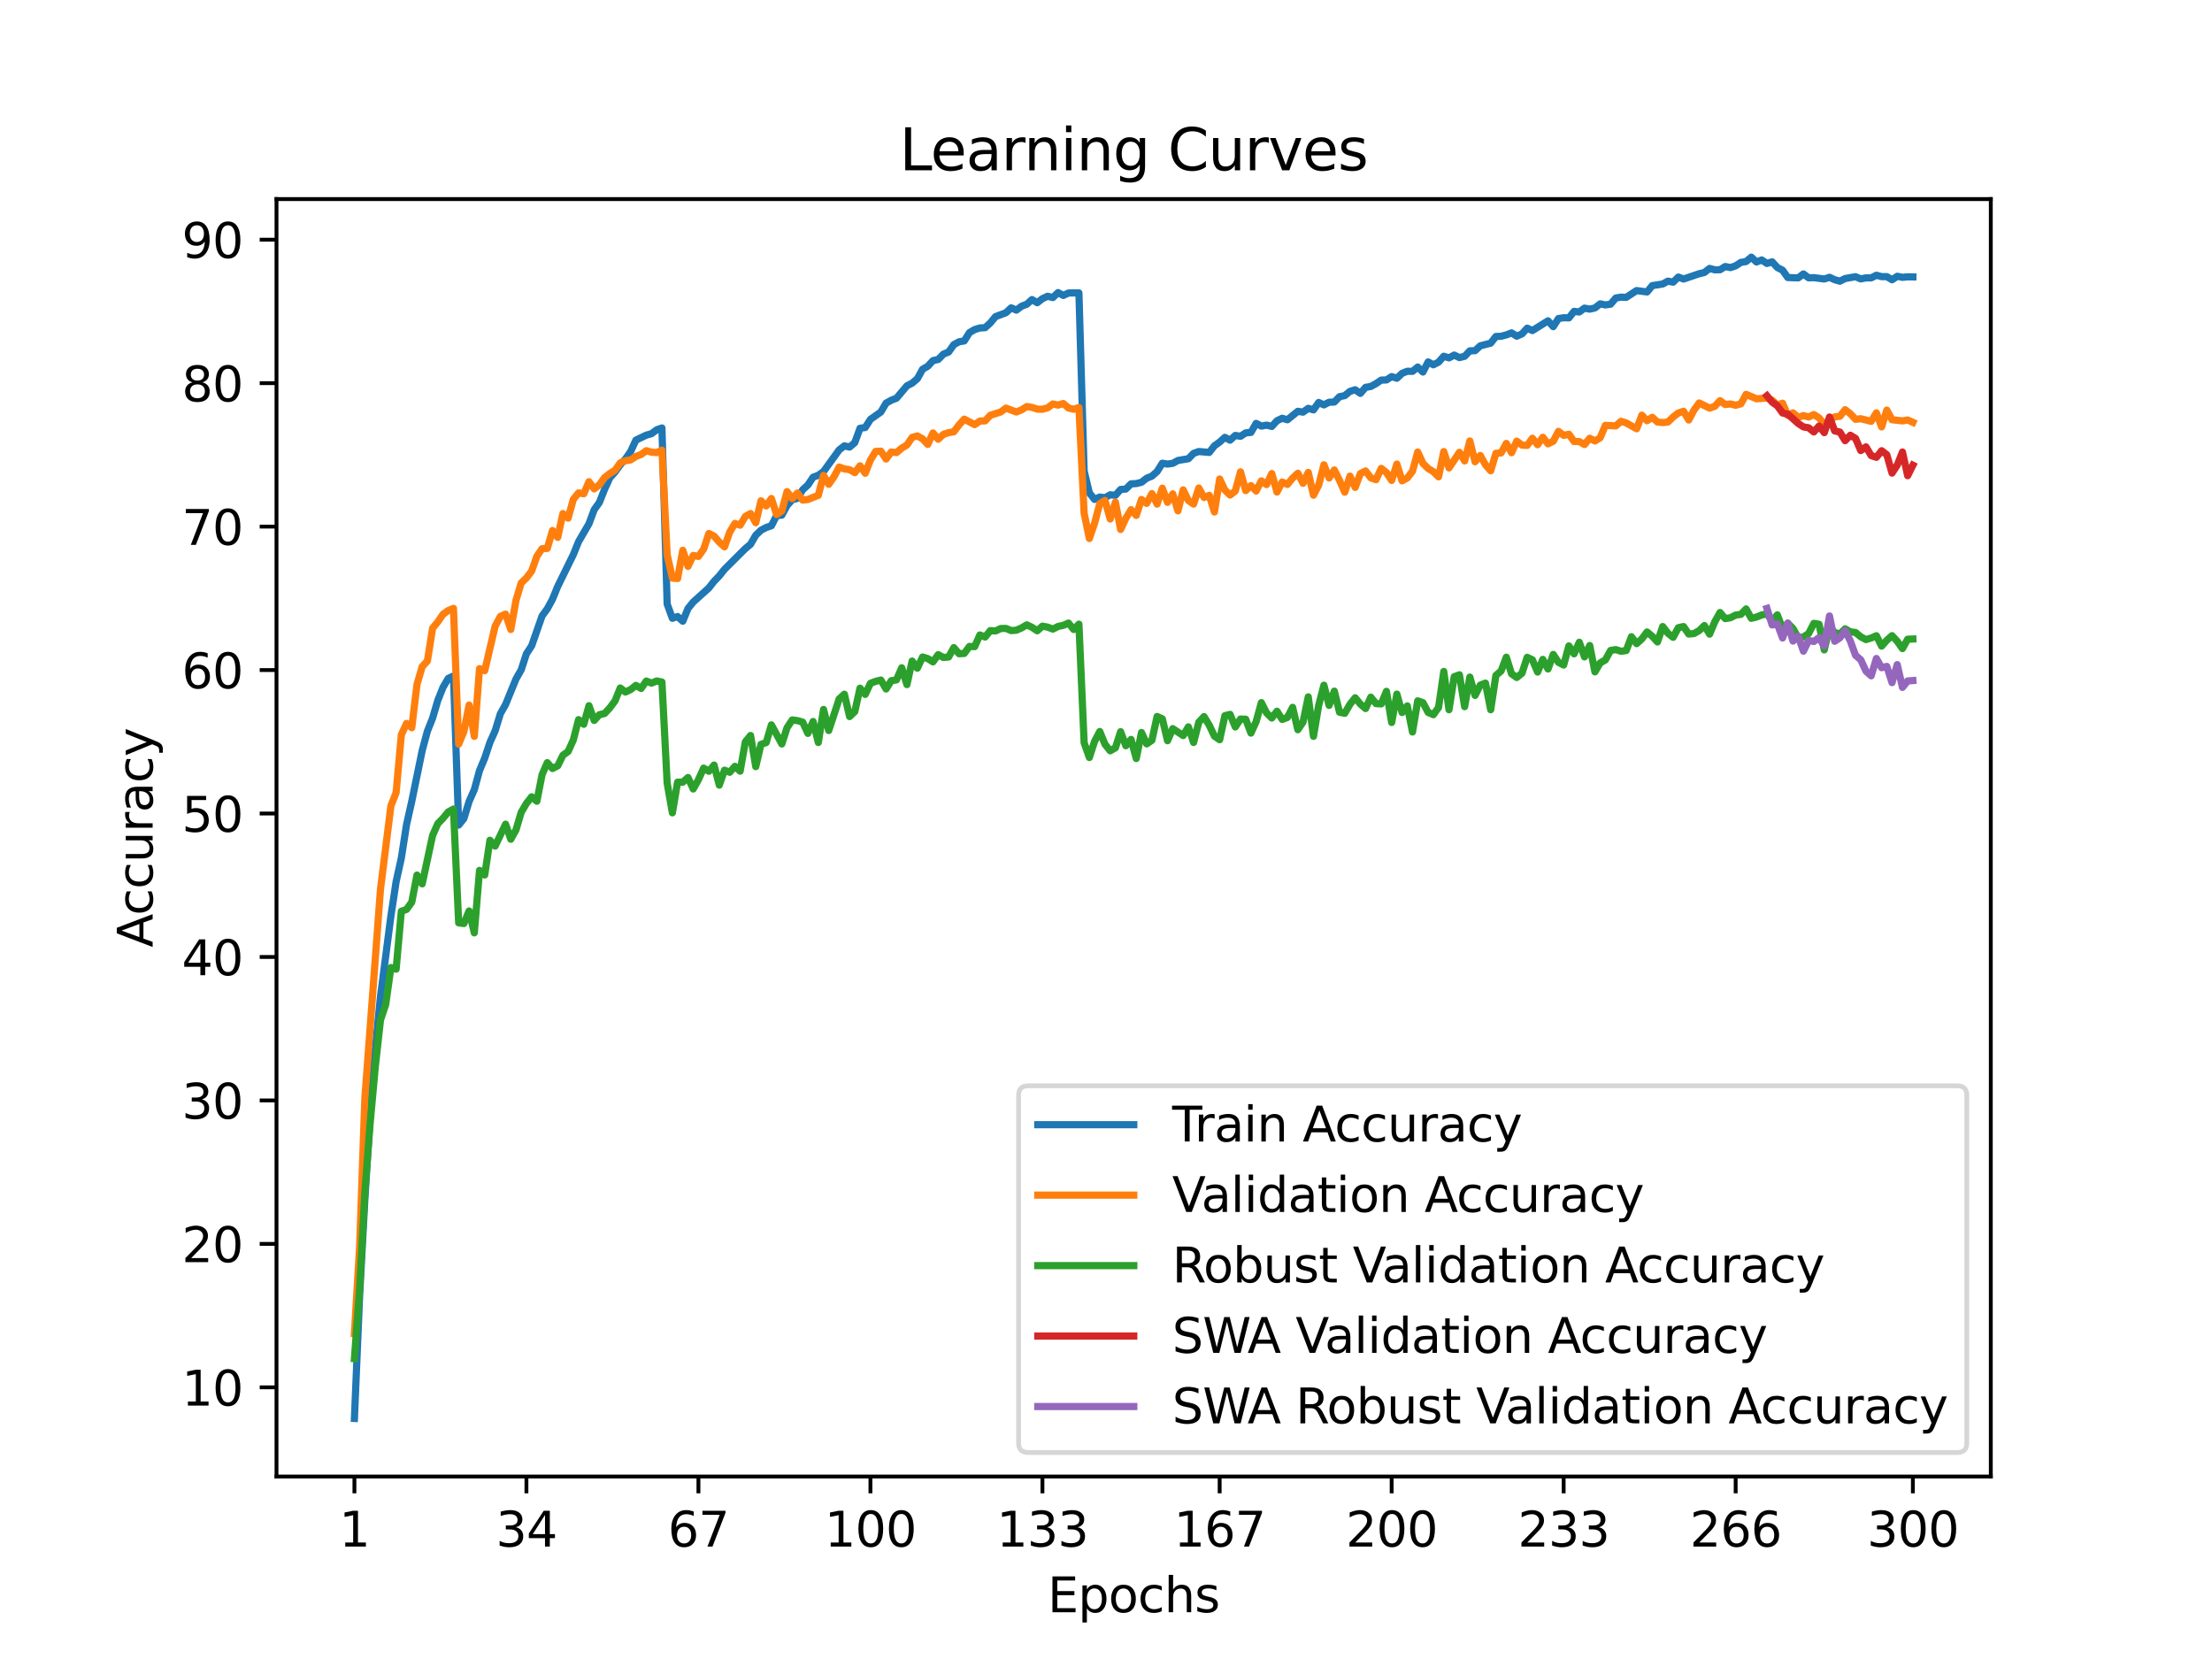 <?xml version="1.0" encoding="utf-8" standalone="no"?>
<!DOCTYPE svg PUBLIC "-//W3C//DTD SVG 1.1//EN"
  "http://www.w3.org/Graphics/SVG/1.1/DTD/svg11.dtd">
<svg xmlns:xlink="http://www.w3.org/1999/xlink" width="460.8pt" height="345.6pt" viewBox="0 0 460.8 345.6" xmlns="http://www.w3.org/2000/svg" version="1.1">
 <defs>
  <style type="text/css">*{stroke-linejoin: round; stroke-linecap: butt}</style>
 </defs>
 <g id="figure_1">
  <g id="patch_1">
   <path d="M 0 345.6 
L 460.8 345.6 
L 460.8 0 
L 0 0 
z
" style="fill: #ffffff"/>
  </g>
  <g id="axes_1">
   <g id="patch_2">
    <path d="M 57.6 307.584 
L 414.72 307.584 
L 414.72 41.472 
L 57.6 41.472 
z
" style="fill: #ffffff"/>
   </g>
   <g id="matplotlib.axis_1">
    <g id="xtick_1">
     <g id="line2d_1">
      <defs>
       <path id="mcd1bb6830c" d="M 0 0 
L 0 3.5 
" style="stroke: #000000; stroke-width: 0.8"/>
      </defs>
      <g>
       <use xlink:href="#mcd1bb6830c" x="73.833" y="307.584" style="stroke: #000000; stroke-width: 0.8"/>
      </g>
     </g>
     <g id="text_1">
      <!-- 1 -->
      <g transform="translate(70.651 322.182) scale(0.1 -0.1)">
       <defs>
        <path id="DejaVuSans-31" d="M 794 531 
L 1825 531 
L 1825 4091 
L 703 3866 
L 703 4441 
L 1819 4666 
L 2450 4666 
L 2450 531 
L 3481 531 
L 3481 0 
L 794 0 
L 794 531 
z
" transform="scale(0.016)"/>
       </defs>
       <use xlink:href="#DejaVuSans-31"/>
      </g>
     </g>
    </g>
    <g id="xtick_2">
     <g id="line2d_2">
      <g>
       <use xlink:href="#mcd1bb6830c" x="109.664" y="307.584" style="stroke: #000000; stroke-width: 0.8"/>
      </g>
     </g>
     <g id="text_2">
      <!-- 34 -->
      <g transform="translate(103.302 322.182) scale(0.1 -0.1)">
       <defs>
        <path id="DejaVuSans-33" d="M 2597 2516 
Q 3050 2419 3304 2112 
Q 3559 1806 3559 1356 
Q 3559 666 3084 287 
Q 2609 -91 1734 -91 
Q 1441 -91 1130 -33 
Q 819 25 488 141 
L 488 750 
Q 750 597 1062 519 
Q 1375 441 1716 441 
Q 2309 441 2620 675 
Q 2931 909 2931 1356 
Q 2931 1769 2642 2001 
Q 2353 2234 1838 2234 
L 1294 2234 
L 1294 2753 
L 1863 2753 
Q 2328 2753 2575 2939 
Q 2822 3125 2822 3475 
Q 2822 3834 2567 4026 
Q 2313 4219 1838 4219 
Q 1578 4219 1281 4162 
Q 984 4106 628 3988 
L 628 4550 
Q 988 4650 1302 4700 
Q 1616 4750 1894 4750 
Q 2613 4750 3031 4423 
Q 3450 4097 3450 3541 
Q 3450 3153 3228 2886 
Q 3006 2619 2597 2516 
z
" transform="scale(0.016)"/>
        <path id="DejaVuSans-34" d="M 2419 4116 
L 825 1625 
L 2419 1625 
L 2419 4116 
z
M 2253 4666 
L 3047 4666 
L 3047 1625 
L 3713 1625 
L 3713 1100 
L 3047 1100 
L 3047 0 
L 2419 0 
L 2419 1100 
L 313 1100 
L 313 1709 
L 2253 4666 
z
" transform="scale(0.016)"/>
       </defs>
       <use xlink:href="#DejaVuSans-33"/>
       <use xlink:href="#DejaVuSans-34" x="63.623"/>
      </g>
     </g>
    </g>
    <g id="xtick_3">
     <g id="line2d_3">
      <g>
       <use xlink:href="#mcd1bb6830c" x="145.496" y="307.584" style="stroke: #000000; stroke-width: 0.8"/>
      </g>
     </g>
     <g id="text_3">
      <!-- 67 -->
      <g transform="translate(139.133 322.182) scale(0.1 -0.1)">
       <defs>
        <path id="DejaVuSans-36" d="M 2113 2584 
Q 1688 2584 1439 2293 
Q 1191 2003 1191 1497 
Q 1191 994 1439 701 
Q 1688 409 2113 409 
Q 2538 409 2786 701 
Q 3034 994 3034 1497 
Q 3034 2003 2786 2293 
Q 2538 2584 2113 2584 
z
M 3366 4563 
L 3366 3988 
Q 3128 4100 2886 4159 
Q 2644 4219 2406 4219 
Q 1781 4219 1451 3797 
Q 1122 3375 1075 2522 
Q 1259 2794 1537 2939 
Q 1816 3084 2150 3084 
Q 2853 3084 3261 2657 
Q 3669 2231 3669 1497 
Q 3669 778 3244 343 
Q 2819 -91 2113 -91 
Q 1303 -91 875 529 
Q 447 1150 447 2328 
Q 447 3434 972 4092 
Q 1497 4750 2381 4750 
Q 2619 4750 2861 4703 
Q 3103 4656 3366 4563 
z
" transform="scale(0.016)"/>
        <path id="DejaVuSans-37" d="M 525 4666 
L 3525 4666 
L 3525 4397 
L 1831 0 
L 1172 0 
L 2766 4134 
L 525 4134 
L 525 4666 
z
" transform="scale(0.016)"/>
       </defs>
       <use xlink:href="#DejaVuSans-36"/>
       <use xlink:href="#DejaVuSans-37" x="63.623"/>
      </g>
     </g>
    </g>
    <g id="xtick_4">
     <g id="line2d_4">
      <g>
       <use xlink:href="#mcd1bb6830c" x="181.327" y="307.584" style="stroke: #000000; stroke-width: 0.8"/>
      </g>
     </g>
     <g id="text_4">
      <!-- 100 -->
      <g transform="translate(171.783 322.182) scale(0.1 -0.1)">
       <defs>
        <path id="DejaVuSans-30" d="M 2034 4250 
Q 1547 4250 1301 3770 
Q 1056 3291 1056 2328 
Q 1056 1369 1301 889 
Q 1547 409 2034 409 
Q 2525 409 2770 889 
Q 3016 1369 3016 2328 
Q 3016 3291 2770 3770 
Q 2525 4250 2034 4250 
z
M 2034 4750 
Q 2819 4750 3233 4129 
Q 3647 3509 3647 2328 
Q 3647 1150 3233 529 
Q 2819 -91 2034 -91 
Q 1250 -91 836 529 
Q 422 1150 422 2328 
Q 422 3509 836 4129 
Q 1250 4750 2034 4750 
z
" transform="scale(0.016)"/>
       </defs>
       <use xlink:href="#DejaVuSans-31"/>
       <use xlink:href="#DejaVuSans-30" x="63.623"/>
       <use xlink:href="#DejaVuSans-30" x="127.246"/>
      </g>
     </g>
    </g>
    <g id="xtick_5">
     <g id="line2d_5">
      <g>
       <use xlink:href="#mcd1bb6830c" x="217.158" y="307.584" style="stroke: #000000; stroke-width: 0.8"/>
      </g>
     </g>
     <g id="text_5">
      <!-- 133 -->
      <g transform="translate(207.615 322.182) scale(0.1 -0.1)">
       <use xlink:href="#DejaVuSans-31"/>
       <use xlink:href="#DejaVuSans-33" x="63.623"/>
       <use xlink:href="#DejaVuSans-33" x="127.246"/>
      </g>
     </g>
    </g>
    <g id="xtick_6">
     <g id="line2d_6">
      <g>
       <use xlink:href="#mcd1bb6830c" x="254.076" y="307.584" style="stroke: #000000; stroke-width: 0.8"/>
      </g>
     </g>
     <g id="text_6">
      <!-- 167 -->
      <g transform="translate(244.532 322.182) scale(0.1 -0.1)">
       <use xlink:href="#DejaVuSans-31"/>
       <use xlink:href="#DejaVuSans-36" x="63.623"/>
       <use xlink:href="#DejaVuSans-37" x="127.246"/>
      </g>
     </g>
    </g>
    <g id="xtick_7">
     <g id="line2d_7">
      <g>
       <use xlink:href="#mcd1bb6830c" x="289.907" y="307.584" style="stroke: #000000; stroke-width: 0.8"/>
      </g>
     </g>
     <g id="text_7">
      <!-- 200 -->
      <g transform="translate(280.363 322.182) scale(0.1 -0.1)">
       <defs>
        <path id="DejaVuSans-32" d="M 1228 531 
L 3431 531 
L 3431 0 
L 469 0 
L 469 531 
Q 828 903 1448 1529 
Q 2069 2156 2228 2338 
Q 2531 2678 2651 2914 
Q 2772 3150 2772 3378 
Q 2772 3750 2511 3984 
Q 2250 4219 1831 4219 
Q 1534 4219 1204 4116 
Q 875 4013 500 3803 
L 500 4441 
Q 881 4594 1212 4672 
Q 1544 4750 1819 4750 
Q 2544 4750 2975 4387 
Q 3406 4025 3406 3419 
Q 3406 3131 3298 2873 
Q 3191 2616 2906 2266 
Q 2828 2175 2409 1742 
Q 1991 1309 1228 531 
z
" transform="scale(0.016)"/>
       </defs>
       <use xlink:href="#DejaVuSans-32"/>
       <use xlink:href="#DejaVuSans-30" x="63.623"/>
       <use xlink:href="#DejaVuSans-30" x="127.246"/>
      </g>
     </g>
    </g>
    <g id="xtick_8">
     <g id="line2d_8">
      <g>
       <use xlink:href="#mcd1bb6830c" x="325.739" y="307.584" style="stroke: #000000; stroke-width: 0.8"/>
      </g>
     </g>
     <g id="text_8">
      <!-- 233 -->
      <g transform="translate(316.195 322.182) scale(0.1 -0.1)">
       <use xlink:href="#DejaVuSans-32"/>
       <use xlink:href="#DejaVuSans-33" x="63.623"/>
       <use xlink:href="#DejaVuSans-33" x="127.246"/>
      </g>
     </g>
    </g>
    <g id="xtick_9">
     <g id="line2d_9">
      <g>
       <use xlink:href="#mcd1bb6830c" x="361.57" y="307.584" style="stroke: #000000; stroke-width: 0.8"/>
      </g>
     </g>
     <g id="text_9">
      <!-- 266 -->
      <g transform="translate(352.026 322.182) scale(0.1 -0.1)">
       <use xlink:href="#DejaVuSans-32"/>
       <use xlink:href="#DejaVuSans-36" x="63.623"/>
       <use xlink:href="#DejaVuSans-36" x="127.246"/>
      </g>
     </g>
    </g>
    <g id="xtick_10">
     <g id="line2d_10">
      <g>
       <use xlink:href="#mcd1bb6830c" x="398.487" y="307.584" style="stroke: #000000; stroke-width: 0.8"/>
      </g>
     </g>
     <g id="text_10">
      <!-- 300 -->
      <g transform="translate(388.944 322.182) scale(0.1 -0.1)">
       <use xlink:href="#DejaVuSans-33"/>
       <use xlink:href="#DejaVuSans-30" x="63.623"/>
       <use xlink:href="#DejaVuSans-30" x="127.246"/>
      </g>
     </g>
    </g>
    <g id="text_11">
     <!-- Epochs -->
     <g transform="translate(218.244 335.861) scale(0.1 -0.1)">
      <defs>
       <path id="DejaVuSans-45" d="M 628 4666 
L 3578 4666 
L 3578 4134 
L 1259 4134 
L 1259 2753 
L 3481 2753 
L 3481 2222 
L 1259 2222 
L 1259 531 
L 3634 531 
L 3634 0 
L 628 0 
L 628 4666 
z
" transform="scale(0.016)"/>
       <path id="DejaVuSans-70" d="M 1159 525 
L 1159 -1331 
L 581 -1331 
L 581 3500 
L 1159 3500 
L 1159 2969 
Q 1341 3281 1617 3432 
Q 1894 3584 2278 3584 
Q 2916 3584 3314 3078 
Q 3713 2572 3713 1747 
Q 3713 922 3314 415 
Q 2916 -91 2278 -91 
Q 1894 -91 1617 61 
Q 1341 213 1159 525 
z
M 3116 1747 
Q 3116 2381 2855 2742 
Q 2594 3103 2138 3103 
Q 1681 3103 1420 2742 
Q 1159 2381 1159 1747 
Q 1159 1113 1420 752 
Q 1681 391 2138 391 
Q 2594 391 2855 752 
Q 3116 1113 3116 1747 
z
" transform="scale(0.016)"/>
       <path id="DejaVuSans-6f" d="M 1959 3097 
Q 1497 3097 1228 2736 
Q 959 2375 959 1747 
Q 959 1119 1226 758 
Q 1494 397 1959 397 
Q 2419 397 2687 759 
Q 2956 1122 2956 1747 
Q 2956 2369 2687 2733 
Q 2419 3097 1959 3097 
z
M 1959 3584 
Q 2709 3584 3137 3096 
Q 3566 2609 3566 1747 
Q 3566 888 3137 398 
Q 2709 -91 1959 -91 
Q 1206 -91 779 398 
Q 353 888 353 1747 
Q 353 2609 779 3096 
Q 1206 3584 1959 3584 
z
" transform="scale(0.016)"/>
       <path id="DejaVuSans-63" d="M 3122 3366 
L 3122 2828 
Q 2878 2963 2633 3030 
Q 2388 3097 2138 3097 
Q 1578 3097 1268 2742 
Q 959 2388 959 1747 
Q 959 1106 1268 751 
Q 1578 397 2138 397 
Q 2388 397 2633 464 
Q 2878 531 3122 666 
L 3122 134 
Q 2881 22 2623 -34 
Q 2366 -91 2075 -91 
Q 1284 -91 818 406 
Q 353 903 353 1747 
Q 353 2603 823 3093 
Q 1294 3584 2113 3584 
Q 2378 3584 2631 3529 
Q 2884 3475 3122 3366 
z
" transform="scale(0.016)"/>
       <path id="DejaVuSans-68" d="M 3513 2113 
L 3513 0 
L 2938 0 
L 2938 2094 
Q 2938 2591 2744 2837 
Q 2550 3084 2163 3084 
Q 1697 3084 1428 2787 
Q 1159 2491 1159 1978 
L 1159 0 
L 581 0 
L 581 4863 
L 1159 4863 
L 1159 2956 
Q 1366 3272 1645 3428 
Q 1925 3584 2291 3584 
Q 2894 3584 3203 3211 
Q 3513 2838 3513 2113 
z
" transform="scale(0.016)"/>
       <path id="DejaVuSans-73" d="M 2834 3397 
L 2834 2853 
Q 2591 2978 2328 3040 
Q 2066 3103 1784 3103 
Q 1356 3103 1142 2972 
Q 928 2841 928 2578 
Q 928 2378 1081 2264 
Q 1234 2150 1697 2047 
L 1894 2003 
Q 2506 1872 2764 1633 
Q 3022 1394 3022 966 
Q 3022 478 2636 193 
Q 2250 -91 1575 -91 
Q 1294 -91 989 -36 
Q 684 19 347 128 
L 347 722 
Q 666 556 975 473 
Q 1284 391 1588 391 
Q 1994 391 2212 530 
Q 2431 669 2431 922 
Q 2431 1156 2273 1281 
Q 2116 1406 1581 1522 
L 1381 1569 
Q 847 1681 609 1914 
Q 372 2147 372 2553 
Q 372 3047 722 3315 
Q 1072 3584 1716 3584 
Q 2034 3584 2315 3537 
Q 2597 3491 2834 3397 
z
" transform="scale(0.016)"/>
      </defs>
      <use xlink:href="#DejaVuSans-45"/>
      <use xlink:href="#DejaVuSans-70" x="63.184"/>
      <use xlink:href="#DejaVuSans-6f" x="126.66"/>
      <use xlink:href="#DejaVuSans-63" x="187.842"/>
      <use xlink:href="#DejaVuSans-68" x="242.822"/>
      <use xlink:href="#DejaVuSans-73" x="306.201"/>
     </g>
    </g>
   </g>
   <g id="matplotlib.axis_2">
    <g id="ytick_1">
     <g id="line2d_11">
      <defs>
       <path id="m81afa5a41d" d="M 0 0 
L -3.5 0 
" style="stroke: #000000; stroke-width: 0.8"/>
      </defs>
      <g>
       <use xlink:href="#m81afa5a41d" x="57.6" y="289.009" style="stroke: #000000; stroke-width: 0.8"/>
      </g>
     </g>
     <g id="text_12">
      <!-- 10 -->
      <g transform="translate(37.875 292.808) scale(0.1 -0.1)">
       <use xlink:href="#DejaVuSans-31"/>
       <use xlink:href="#DejaVuSans-30" x="63.623"/>
      </g>
     </g>
    </g>
    <g id="ytick_2">
     <g id="line2d_12">
      <g>
       <use xlink:href="#m81afa5a41d" x="57.6" y="259.125" style="stroke: #000000; stroke-width: 0.8"/>
      </g>
     </g>
     <g id="text_13">
      <!-- 20 -->
      <g transform="translate(37.875 262.924) scale(0.1 -0.1)">
       <use xlink:href="#DejaVuSans-32"/>
       <use xlink:href="#DejaVuSans-30" x="63.623"/>
      </g>
     </g>
    </g>
    <g id="ytick_3">
     <g id="line2d_13">
      <g>
       <use xlink:href="#m81afa5a41d" x="57.6" y="229.24" style="stroke: #000000; stroke-width: 0.8"/>
      </g>
     </g>
     <g id="text_14">
      <!-- 30 -->
      <g transform="translate(37.875 233.04) scale(0.1 -0.1)">
       <use xlink:href="#DejaVuSans-33"/>
       <use xlink:href="#DejaVuSans-30" x="63.623"/>
      </g>
     </g>
    </g>
    <g id="ytick_4">
     <g id="line2d_14">
      <g>
       <use xlink:href="#m81afa5a41d" x="57.6" y="199.356" style="stroke: #000000; stroke-width: 0.8"/>
      </g>
     </g>
     <g id="text_15">
      <!-- 40 -->
      <g transform="translate(37.875 203.155) scale(0.1 -0.1)">
       <use xlink:href="#DejaVuSans-34"/>
       <use xlink:href="#DejaVuSans-30" x="63.623"/>
      </g>
     </g>
    </g>
    <g id="ytick_5">
     <g id="line2d_15">
      <g>
       <use xlink:href="#m81afa5a41d" x="57.6" y="169.472" style="stroke: #000000; stroke-width: 0.8"/>
      </g>
     </g>
     <g id="text_16">
      <!-- 50 -->
      <g transform="translate(37.875 173.271) scale(0.1 -0.1)">
       <defs>
        <path id="DejaVuSans-35" d="M 691 4666 
L 3169 4666 
L 3169 4134 
L 1269 4134 
L 1269 2991 
Q 1406 3038 1543 3061 
Q 1681 3084 1819 3084 
Q 2600 3084 3056 2656 
Q 3513 2228 3513 1497 
Q 3513 744 3044 326 
Q 2575 -91 1722 -91 
Q 1428 -91 1123 -41 
Q 819 9 494 109 
L 494 744 
Q 775 591 1075 516 
Q 1375 441 1709 441 
Q 2250 441 2565 725 
Q 2881 1009 2881 1497 
Q 2881 1984 2565 2268 
Q 2250 2553 1709 2553 
Q 1456 2553 1204 2497 
Q 953 2441 691 2322 
L 691 4666 
z
" transform="scale(0.016)"/>
       </defs>
       <use xlink:href="#DejaVuSans-35"/>
       <use xlink:href="#DejaVuSans-30" x="63.623"/>
      </g>
     </g>
    </g>
    <g id="ytick_6">
     <g id="line2d_16">
      <g>
       <use xlink:href="#m81afa5a41d" x="57.6" y="139.587" style="stroke: #000000; stroke-width: 0.8"/>
      </g>
     </g>
     <g id="text_17">
      <!-- 60 -->
      <g transform="translate(37.875 143.386) scale(0.1 -0.1)">
       <use xlink:href="#DejaVuSans-36"/>
       <use xlink:href="#DejaVuSans-30" x="63.623"/>
      </g>
     </g>
    </g>
    <g id="ytick_7">
     <g id="line2d_17">
      <g>
       <use xlink:href="#m81afa5a41d" x="57.6" y="109.703" style="stroke: #000000; stroke-width: 0.8"/>
      </g>
     </g>
     <g id="text_18">
      <!-- 70 -->
      <g transform="translate(37.875 113.502) scale(0.1 -0.1)">
       <use xlink:href="#DejaVuSans-37"/>
       <use xlink:href="#DejaVuSans-30" x="63.623"/>
      </g>
     </g>
    </g>
    <g id="ytick_8">
     <g id="line2d_18">
      <g>
       <use xlink:href="#m81afa5a41d" x="57.6" y="79.818" style="stroke: #000000; stroke-width: 0.8"/>
      </g>
     </g>
     <g id="text_19">
      <!-- 80 -->
      <g transform="translate(37.875 83.618) scale(0.1 -0.1)">
       <defs>
        <path id="DejaVuSans-38" d="M 2034 2216 
Q 1584 2216 1326 1975 
Q 1069 1734 1069 1313 
Q 1069 891 1326 650 
Q 1584 409 2034 409 
Q 2484 409 2743 651 
Q 3003 894 3003 1313 
Q 3003 1734 2745 1975 
Q 2488 2216 2034 2216 
z
M 1403 2484 
Q 997 2584 770 2862 
Q 544 3141 544 3541 
Q 544 4100 942 4425 
Q 1341 4750 2034 4750 
Q 2731 4750 3128 4425 
Q 3525 4100 3525 3541 
Q 3525 3141 3298 2862 
Q 3072 2584 2669 2484 
Q 3125 2378 3379 2068 
Q 3634 1759 3634 1313 
Q 3634 634 3220 271 
Q 2806 -91 2034 -91 
Q 1263 -91 848 271 
Q 434 634 434 1313 
Q 434 1759 690 2068 
Q 947 2378 1403 2484 
z
M 1172 3481 
Q 1172 3119 1398 2916 
Q 1625 2713 2034 2713 
Q 2441 2713 2670 2916 
Q 2900 3119 2900 3481 
Q 2900 3844 2670 4047 
Q 2441 4250 2034 4250 
Q 1625 4250 1398 4047 
Q 1172 3844 1172 3481 
z
" transform="scale(0.016)"/>
       </defs>
       <use xlink:href="#DejaVuSans-38"/>
       <use xlink:href="#DejaVuSans-30" x="63.623"/>
      </g>
     </g>
    </g>
    <g id="ytick_9">
     <g id="line2d_19">
      <g>
       <use xlink:href="#m81afa5a41d" x="57.6" y="49.934" style="stroke: #000000; stroke-width: 0.8"/>
      </g>
     </g>
     <g id="text_20">
      <!-- 90 -->
      <g transform="translate(37.875 53.733) scale(0.1 -0.1)">
       <defs>
        <path id="DejaVuSans-39" d="M 703 97 
L 703 672 
Q 941 559 1184 500 
Q 1428 441 1663 441 
Q 2288 441 2617 861 
Q 2947 1281 2994 2138 
Q 2813 1869 2534 1725 
Q 2256 1581 1919 1581 
Q 1219 1581 811 2004 
Q 403 2428 403 3163 
Q 403 3881 828 4315 
Q 1253 4750 1959 4750 
Q 2769 4750 3195 4129 
Q 3622 3509 3622 2328 
Q 3622 1225 3098 567 
Q 2575 -91 1691 -91 
Q 1453 -91 1209 -44 
Q 966 3 703 97 
z
M 1959 2075 
Q 2384 2075 2632 2365 
Q 2881 2656 2881 3163 
Q 2881 3666 2632 3958 
Q 2384 4250 1959 4250 
Q 1534 4250 1286 3958 
Q 1038 3666 1038 3163 
Q 1038 2656 1286 2365 
Q 1534 2075 1959 2075 
z
" transform="scale(0.016)"/>
       </defs>
       <use xlink:href="#DejaVuSans-39"/>
       <use xlink:href="#DejaVuSans-30" x="63.623"/>
      </g>
     </g>
    </g>
    <g id="text_21">
     <!-- Accuracy -->
     <g transform="translate(31.795 197.356) rotate(-90) scale(0.1 -0.1)">
      <defs>
       <path id="DejaVuSans-41" d="M 2188 4044 
L 1331 1722 
L 3047 1722 
L 2188 4044 
z
M 1831 4666 
L 2547 4666 
L 4325 0 
L 3669 0 
L 3244 1197 
L 1141 1197 
L 716 0 
L 50 0 
L 1831 4666 
z
" transform="scale(0.016)"/>
       <path id="DejaVuSans-75" d="M 544 1381 
L 544 3500 
L 1119 3500 
L 1119 1403 
Q 1119 906 1312 657 
Q 1506 409 1894 409 
Q 2359 409 2629 706 
Q 2900 1003 2900 1516 
L 2900 3500 
L 3475 3500 
L 3475 0 
L 2900 0 
L 2900 538 
Q 2691 219 2414 64 
Q 2138 -91 1772 -91 
Q 1169 -91 856 284 
Q 544 659 544 1381 
z
M 1991 3584 
L 1991 3584 
z
" transform="scale(0.016)"/>
       <path id="DejaVuSans-72" d="M 2631 2963 
Q 2534 3019 2420 3045 
Q 2306 3072 2169 3072 
Q 1681 3072 1420 2755 
Q 1159 2438 1159 1844 
L 1159 0 
L 581 0 
L 581 3500 
L 1159 3500 
L 1159 2956 
Q 1341 3275 1631 3429 
Q 1922 3584 2338 3584 
Q 2397 3584 2469 3576 
Q 2541 3569 2628 3553 
L 2631 2963 
z
" transform="scale(0.016)"/>
       <path id="DejaVuSans-61" d="M 2194 1759 
Q 1497 1759 1228 1600 
Q 959 1441 959 1056 
Q 959 750 1161 570 
Q 1363 391 1709 391 
Q 2188 391 2477 730 
Q 2766 1069 2766 1631 
L 2766 1759 
L 2194 1759 
z
M 3341 1997 
L 3341 0 
L 2766 0 
L 2766 531 
Q 2569 213 2275 61 
Q 1981 -91 1556 -91 
Q 1019 -91 701 211 
Q 384 513 384 1019 
Q 384 1609 779 1909 
Q 1175 2209 1959 2209 
L 2766 2209 
L 2766 2266 
Q 2766 2663 2505 2880 
Q 2244 3097 1772 3097 
Q 1472 3097 1187 3025 
Q 903 2953 641 2809 
L 641 3341 
Q 956 3463 1253 3523 
Q 1550 3584 1831 3584 
Q 2591 3584 2966 3190 
Q 3341 2797 3341 1997 
z
" transform="scale(0.016)"/>
       <path id="DejaVuSans-79" d="M 2059 -325 
Q 1816 -950 1584 -1140 
Q 1353 -1331 966 -1331 
L 506 -1331 
L 506 -850 
L 844 -850 
Q 1081 -850 1212 -737 
Q 1344 -625 1503 -206 
L 1606 56 
L 191 3500 
L 800 3500 
L 1894 763 
L 2988 3500 
L 3597 3500 
L 2059 -325 
z
" transform="scale(0.016)"/>
      </defs>
      <use xlink:href="#DejaVuSans-41"/>
      <use xlink:href="#DejaVuSans-63" x="66.658"/>
      <use xlink:href="#DejaVuSans-63" x="121.639"/>
      <use xlink:href="#DejaVuSans-75" x="176.619"/>
      <use xlink:href="#DejaVuSans-72" x="239.998"/>
      <use xlink:href="#DejaVuSans-61" x="281.111"/>
      <use xlink:href="#DejaVuSans-63" x="342.391"/>
      <use xlink:href="#DejaVuSans-79" x="397.371"/>
     </g>
    </g>
   </g>
   <g id="line2d_20">
    <path d="M 73.833 295.488 
L 74.919 269.835 
L 76.004 249.825 
L 77.09 232.611 
L 78.176 218.584 
L 79.262 207.616 
L 81.433 190.815 
L 82.519 183.661 
L 83.605 178.748 
L 84.691 171.773 
L 85.777 166.931 
L 87.948 156.364 
L 89.034 152.318 
L 90.12 149.587 
L 91.206 145.893 
L 92.291 143.179 
L 93.377 141.326 
L 94.463 140.83 
L 95.549 171.88 
L 96.635 170.523 
L 97.72 166.961 
L 98.806 164.499 
L 99.892 160.524 
L 100.978 157.918 
L 102.064 154.649 
L 103.149 152.24 
L 104.235 148.684 
L 105.321 146.759 
L 107.493 141.434 
L 108.578 139.533 
L 109.664 136.186 
L 110.75 134.543 
L 112.922 128.315 
L 114.007 126.827 
L 115.093 124.83 
L 116.179 122.165 
L 119.436 115.53 
L 120.522 112.841 
L 122.694 109.105 
L 123.78 106.182 
L 124.865 104.67 
L 125.951 101.909 
L 127.037 99.53 
L 128.123 98.335 
L 129.209 96.823 
L 130.294 95.609 
L 131.38 94.055 
L 132.466 91.689 
L 134.638 90.649 
L 135.723 90.344 
L 136.809 89.531 
L 137.895 89.154 
L 138.981 125.828 
L 140.067 128.805 
L 141.152 128.434 
L 142.238 129.409 
L 143.324 126.761 
L 144.41 125.416 
L 147.667 122.481 
L 148.753 121.095 
L 149.839 119.965 
L 150.925 118.608 
L 153.096 116.439 
L 155.268 114.281 
L 156.354 113.379 
L 157.439 111.496 
L 158.525 110.462 
L 159.611 109.888 
L 160.697 109.524 
L 161.783 107.414 
L 162.868 107.312 
L 163.954 105.304 
L 165.04 104.091 
L 166.126 103.822 
L 167.212 102.023 
L 168.297 101.036 
L 169.383 99.411 
L 170.469 99.01 
L 171.555 98.227 
L 174.812 93.727 
L 175.898 92.884 
L 176.984 93.129 
L 178.07 92.203 
L 179.155 89.22 
L 180.241 89.059 
L 181.327 87.361 
L 183.499 85.825 
L 184.584 83.978 
L 185.67 83.375 
L 186.756 82.956 
L 188.928 80.374 
L 190.013 79.818 
L 191.099 78.898 
L 192.185 76.926 
L 193.271 76.298 
L 194.357 75.121 
L 195.442 74.882 
L 196.528 73.776 
L 197.614 73.328 
L 198.7 71.791 
L 199.786 71.2 
L 200.871 71.02 
L 201.957 69.287 
L 203.043 68.654 
L 204.129 68.319 
L 205.215 68.259 
L 206.3 67.273 
L 207.386 65.958 
L 209.558 65.151 
L 210.644 64.129 
L 211.729 64.607 
L 212.815 63.788 
L 213.901 63.376 
L 214.987 62.402 
L 216.073 63.059 
L 217.158 62.217 
L 218.244 61.714 
L 219.33 61.989 
L 220.416 60.949 
L 221.502 61.547 
L 222.587 61.033 
L 224.759 61.015 
L 225.845 98.126 
L 226.931 102.674 
L 228.016 104.037 
L 229.102 103.541 
L 230.188 103.69 
L 231.274 103.074 
L 232.36 103.182 
L 233.445 101.969 
L 234.531 101.873 
L 235.617 100.797 
L 236.703 100.737 
L 237.789 100.469 
L 238.875 99.62 
L 239.96 99.189 
L 241.046 98.233 
L 242.132 96.5 
L 243.218 96.673 
L 244.304 96.524 
L 245.389 95.92 
L 247.561 95.562 
L 248.647 94.444 
L 249.733 94.061 
L 251.904 94.247 
L 252.99 92.866 
L 254.076 92.089 
L 255.162 91.109 
L 256.247 91.694 
L 257.333 90.708 
L 258.419 90.888 
L 259.505 90.176 
L 260.591 90.081 
L 261.676 88.198 
L 262.762 88.766 
L 263.848 88.557 
L 264.934 88.838 
L 266.02 87.648 
L 267.105 87.134 
L 268.191 87.445 
L 270.363 85.682 
L 271.449 85.855 
L 272.534 85.06 
L 273.62 85.389 
L 274.706 83.841 
L 275.792 84.343 
L 276.878 83.787 
L 277.963 83.751 
L 279.049 82.64 
L 280.135 82.412 
L 281.221 81.528 
L 282.307 81.193 
L 283.392 81.946 
L 284.478 80.691 
L 285.564 80.512 
L 286.65 79.914 
L 287.736 79.179 
L 288.821 79.149 
L 289.907 78.45 
L 290.993 78.796 
L 292.079 77.774 
L 293.165 77.338 
L 294.25 77.362 
L 295.336 76.465 
L 296.422 77.499 
L 297.508 75.396 
L 298.594 75.993 
L 299.679 75.437 
L 300.765 74.212 
L 301.851 74.553 
L 302.937 73.967 
L 304.023 74.493 
L 305.108 74.224 
L 306.194 73.088 
L 307.28 73.053 
L 308.366 72.048 
L 310.537 71.481 
L 311.623 70.094 
L 312.709 70.052 
L 313.795 69.765 
L 314.881 69.341 
L 315.966 70.028 
L 317.052 69.562 
L 318.138 68.367 
L 319.224 68.863 
L 322.481 66.831 
L 323.567 68.05 
L 324.653 66.359 
L 325.739 66.191 
L 326.824 66.227 
L 327.91 64.864 
L 328.996 64.99 
L 330.082 64.189 
L 331.168 64.404 
L 332.253 64.153 
L 333.339 63.298 
L 334.425 63.519 
L 335.511 63.37 
L 336.597 62.085 
L 337.682 61.9 
L 338.768 61.942 
L 340.94 60.531 
L 343.111 60.824 
L 344.197 59.503 
L 346.369 59.162 
L 347.455 58.565 
L 348.54 58.78 
L 349.626 57.716 
L 350.712 58.128 
L 353.969 57.023 
L 355.055 56.766 
L 356.141 55.917 
L 357.227 56.21 
L 358.313 56.192 
L 359.398 55.522 
L 360.484 55.744 
L 361.57 55.373 
L 362.656 54.662 
L 363.742 54.482 
L 364.827 53.568 
L 365.913 54.578 
L 366.999 54.154 
L 368.085 54.883 
L 369.171 54.542 
L 370.256 55.732 
L 371.342 56.293 
L 372.428 57.818 
L 374.6 57.889 
L 375.685 57.07 
L 376.771 57.877 
L 377.857 57.841 
L 380.029 58.122 
L 381.114 57.77 
L 382.2 58.272 
L 383.286 58.577 
L 384.372 58.021 
L 386.543 57.644 
L 387.629 58.104 
L 388.715 57.883 
L 389.801 57.889 
L 390.887 57.339 
L 391.972 57.626 
L 393.058 57.626 
L 394.144 58.278 
L 395.23 57.555 
L 396.316 57.776 
L 397.401 57.668 
L 398.487 57.686 
L 398.487 57.686 
" clip-path="url(#pbc47e2edd7)" style="fill: none; stroke: #1f77b4; stroke-width: 1.5; stroke-linecap: square"/>
   </g>
   <g id="line2d_21">
    <path d="M 73.833 277.802 
L 74.919 259.663 
L 76.004 228.822 
L 79.262 185.221 
L 81.433 167.888 
L 82.519 165.108 
L 83.605 153.065 
L 84.691 150.704 
L 85.777 151.601 
L 86.862 142.606 
L 87.948 138.87 
L 89.034 137.704 
L 90.12 130.861 
L 91.206 129.546 
L 92.291 127.962 
L 93.377 127.185 
L 94.463 126.737 
L 95.549 155.008 
L 96.635 152.378 
L 97.72 146.879 
L 98.806 153.394 
L 99.892 139.288 
L 100.978 139.707 
L 103.149 130.443 
L 104.235 128.41 
L 105.321 127.932 
L 106.407 131.13 
L 107.493 125.033 
L 108.578 121.447 
L 109.664 120.401 
L 110.75 118.967 
L 111.836 115.889 
L 112.922 114.305 
L 114.007 114.245 
L 115.093 110.51 
L 116.179 111.944 
L 117.265 106.983 
L 118.351 107.94 
L 119.436 104.025 
L 120.522 102.68 
L 121.608 102.859 
L 122.694 100.349 
L 123.78 101.843 
L 124.865 100.977 
L 125.951 99.482 
L 127.037 98.646 
L 128.123 97.958 
L 129.209 96.434 
L 130.294 95.986 
L 131.38 95.807 
L 132.466 95.089 
L 133.552 94.671 
L 134.638 93.894 
L 135.723 94.193 
L 136.809 94.282 
L 137.895 93.774 
L 138.981 115.56 
L 140.067 120.431 
L 141.152 120.521 
L 142.238 114.634 
L 143.324 117.981 
L 144.41 115.71 
L 145.496 115.919 
L 146.581 114.395 
L 147.667 111.137 
L 148.753 111.675 
L 149.839 112.93 
L 150.925 113.917 
L 152.01 110.868 
L 153.096 109.045 
L 154.182 109.404 
L 155.268 107.581 
L 156.354 106.983 
L 157.439 108.896 
L 158.525 104.324 
L 159.611 105.399 
L 160.697 103.845 
L 161.783 107.193 
L 162.868 106.445 
L 163.954 102.411 
L 165.04 103.875 
L 166.126 102.71 
L 167.212 104.174 
L 168.297 104.055 
L 170.469 103.188 
L 171.555 99.034 
L 172.641 100.887 
L 173.726 99.333 
L 174.812 97.301 
L 175.898 97.689 
L 176.984 97.839 
L 178.07 98.466 
L 179.155 97.032 
L 180.241 98.586 
L 181.327 95.836 
L 182.413 94.043 
L 183.499 93.984 
L 184.584 95.627 
L 185.67 94.163 
L 186.756 94.282 
L 187.842 93.356 
L 188.928 92.699 
L 190.013 91.115 
L 191.099 90.816 
L 192.185 91.414 
L 193.271 92.579 
L 194.357 90.188 
L 195.442 91.503 
L 196.528 90.487 
L 197.614 90.129 
L 198.7 89.949 
L 199.786 88.515 
L 200.871 87.319 
L 203.043 88.455 
L 204.129 87.708 
L 205.215 87.678 
L 206.3 86.513 
L 208.472 85.825 
L 209.558 85.018 
L 211.729 85.825 
L 212.815 85.377 
L 213.901 84.69 
L 214.987 84.869 
L 216.073 85.228 
L 217.158 85.257 
L 218.244 84.959 
L 219.33 84.152 
L 220.416 84.391 
L 221.502 84.062 
L 222.587 84.988 
L 223.673 85.257 
L 224.759 84.899 
L 225.845 106.924 
L 226.931 112.183 
L 228.016 109.015 
L 229.102 104.921 
L 230.188 104.264 
L 231.274 108.119 
L 232.36 104.593 
L 233.445 110.3 
L 234.531 107.97 
L 235.617 106.176 
L 236.703 107.372 
L 237.789 104.055 
L 238.875 104.862 
L 239.96 102.829 
L 241.046 105.011 
L 242.132 101.694 
L 243.218 104.652 
L 244.304 102.889 
L 245.389 106.416 
L 246.475 102.052 
L 247.561 104.264 
L 248.647 105.011 
L 249.733 101.664 
L 250.818 103.636 
L 251.904 103.188 
L 252.99 106.655 
L 254.076 99.781 
L 255.162 102.082 
L 256.247 103.128 
L 257.333 102.291 
L 258.419 98.287 
L 259.505 102.202 
L 260.591 101.156 
L 261.676 102.291 
L 262.762 100.17 
L 263.848 100.947 
L 264.934 98.646 
L 266.02 102.501 
L 267.105 100.409 
L 268.191 100.917 
L 269.277 99.602 
L 270.363 98.586 
L 271.449 100.678 
L 272.534 98.407 
L 273.62 103.158 
L 274.706 101.066 
L 275.792 96.823 
L 276.878 99.572 
L 277.963 97.898 
L 279.049 100.08 
L 280.135 102.531 
L 281.221 99.184 
L 282.307 101.544 
L 283.392 98.646 
L 284.478 98.108 
L 285.564 99.542 
L 286.65 99.931 
L 287.736 97.57 
L 288.821 98.436 
L 289.907 100.08 
L 290.993 96.673 
L 292.079 100.17 
L 293.165 99.572 
L 294.25 98.167 
L 295.336 94.163 
L 296.422 96.524 
L 297.508 97.6 
L 298.594 98.257 
L 299.679 99.333 
L 300.765 94.073 
L 301.851 97.48 
L 304.023 94.223 
L 305.108 96.016 
L 306.194 91.862 
L 307.28 96.195 
L 308.366 94.88 
L 309.452 96.823 
L 310.537 98.078 
L 311.623 94.432 
L 312.709 94.342 
L 313.795 92.37 
L 314.881 94.312 
L 315.966 91.892 
L 317.052 92.728 
L 318.138 92.788 
L 319.224 91.294 
L 320.31 92.639 
L 321.395 91.085 
L 322.481 92.46 
L 323.567 91.922 
L 324.653 89.86 
L 325.739 90.696 
L 326.824 90.457 
L 327.91 91.981 
L 328.996 91.981 
L 330.082 92.609 
L 331.168 91.294 
L 332.253 91.862 
L 333.339 91.204 
L 334.425 88.604 
L 336.597 88.724 
L 337.682 87.768 
L 338.768 88.096 
L 340.94 89.322 
L 342.026 86.483 
L 343.111 87.648 
L 344.197 86.931 
L 345.283 87.917 
L 346.369 88.037 
L 347.455 87.917 
L 348.54 86.871 
L 349.626 86.034 
L 350.712 85.676 
L 351.798 87.499 
L 352.884 85.437 
L 353.969 83.942 
L 356.141 85.018 
L 357.227 84.63 
L 358.313 83.464 
L 359.398 84.271 
L 360.484 84.152 
L 361.57 84.421 
L 362.656 84.122 
L 363.742 82.149 
L 365.913 83.076 
L 368.085 82.926 
L 369.171 83.375 
L 370.256 84.361 
L 371.342 84.002 
L 372.428 86.542 
L 373.514 86.005 
L 374.6 86.961 
L 375.685 86.572 
L 376.771 86.871 
L 377.857 86.363 
L 378.943 87.05 
L 380.029 88.395 
L 382.2 86.841 
L 383.286 86.722 
L 384.372 85.347 
L 385.458 86.184 
L 386.543 87.349 
L 387.629 87.23 
L 389.801 87.768 
L 390.887 86.005 
L 391.972 88.933 
L 393.058 85.437 
L 394.144 87.439 
L 396.316 87.678 
L 397.401 87.499 
L 398.487 87.977 
L 398.487 87.977 
" clip-path="url(#pbc47e2edd7)" style="fill: none; stroke: #ff7f0e; stroke-width: 1.5; stroke-linecap: square"/>
   </g>
   <g id="line2d_22">
    <path d="M 73.833 283.032 
L 74.919 268.358 
L 76.004 248.511 
L 77.09 234.187 
L 78.176 222.254 
L 79.262 212.484 
L 80.348 209.269 
L 81.433 201.561 
L 82.519 201.891 
L 83.605 189.834 
L 84.691 189.443 
L 85.777 187.938 
L 86.862 182.291 
L 87.948 184.125 
L 90.12 174.026 
L 91.206 171.574 
L 92.291 170.461 
L 93.377 169.142 
L 94.463 168.544 
L 95.549 192.246 
L 96.635 192.39 
L 97.72 189.772 
L 98.806 194.327 
L 99.892 181.322 
L 100.978 182.27 
L 102.064 175.036 
L 103.149 176.252 
L 105.321 171.697 
L 106.407 174.83 
L 107.493 172.872 
L 108.578 169.204 
L 109.664 167.369 
L 110.75 165.988 
L 111.836 166.916 
L 112.922 161.372 
L 114.007 158.878 
L 115.093 160.094 
L 116.179 159.538 
L 117.265 157.332 
L 118.351 156.549 
L 119.436 154.138 
L 120.522 149.913 
L 121.608 150.881 
L 122.694 147.007 
L 123.78 150.078 
L 124.865 148.882 
L 125.951 148.635 
L 127.037 147.46 
L 128.123 145.997 
L 129.209 143.318 
L 130.294 144.163 
L 131.38 143.647 
L 132.466 142.782 
L 133.552 143.421 
L 134.638 141.875 
L 135.723 142.308 
L 136.809 141.854 
L 137.895 142.081 
L 138.981 163.144 
L 140.067 169.327 
L 141.152 162.938 
L 142.238 162.938 
L 143.324 161.97 
L 144.41 164.36 
L 145.496 162.423 
L 146.581 160.012 
L 147.667 160.671 
L 148.753 159.373 
L 149.839 163.557 
L 150.925 160.444 
L 152.01 160.877 
L 153.096 159.641 
L 154.182 160.651 
L 155.268 154.55 
L 156.354 153.21 
L 157.439 159.702 
L 158.525 155.065 
L 159.611 154.694 
L 160.697 151.005 
L 162.868 154.983 
L 163.954 151.603 
L 165.04 149.975 
L 166.126 150.119 
L 167.212 150.428 
L 168.297 152.778 
L 169.383 150.304 
L 170.469 154.674 
L 171.555 147.79 
L 172.641 152.18 
L 174.812 145.605 
L 175.898 144.616 
L 176.984 149.274 
L 178.07 148.243 
L 179.155 143.359 
L 180.241 144.657 
L 181.327 142.349 
L 182.413 141.937 
L 183.499 141.669 
L 184.584 143.524 
L 185.67 141.813 
L 186.756 141.628 
L 187.842 139.113 
L 188.928 142.617 
L 190.013 137.712 
L 191.099 139.196 
L 192.185 136.867 
L 193.271 137.196 
L 194.357 137.877 
L 195.442 136.372 
L 196.528 136.97 
L 197.614 136.867 
L 198.7 134.909 
L 199.786 136.187 
L 200.871 136.125 
L 201.957 134.661 
L 203.043 134.703 
L 204.129 132.271 
L 205.215 132.703 
L 206.3 131.364 
L 207.386 131.446 
L 208.472 130.931 
L 209.558 130.91 
L 210.644 131.364 
L 211.729 131.281 
L 212.815 130.807 
L 213.901 130.168 
L 214.987 130.684 
L 216.073 131.405 
L 217.158 130.436 
L 218.244 130.642 
L 219.33 131.055 
L 220.416 130.498 
L 221.502 130.272 
L 222.587 129.797 
L 223.673 131.137 
L 224.759 130.024 
L 225.845 154.735 
L 226.931 157.806 
L 228.016 154.447 
L 229.102 152.386 
L 230.188 155.045 
L 231.274 156.405 
L 232.36 155.787 
L 233.445 152.427 
L 234.531 155.354 
L 235.617 154.035 
L 236.703 158.012 
L 237.789 152.592 
L 238.875 154.962 
L 239.96 154.22 
L 241.046 149.253 
L 242.132 149.748 
L 243.218 154.303 
L 244.304 151.788 
L 246.475 153.231 
L 247.561 151.417 
L 248.647 154.674 
L 249.733 150.449 
L 250.818 149.274 
L 251.904 151.067 
L 252.99 153.355 
L 254.076 154.097 
L 255.162 149.088 
L 256.247 148.82 
L 257.333 151.438 
L 258.419 149.789 
L 259.505 149.83 
L 260.591 152.716 
L 261.676 150.325 
L 262.762 146.368 
L 263.848 148.511 
L 264.934 149.583 
L 266.02 148.161 
L 267.105 149.872 
L 268.191 149.459 
L 269.277 147.357 
L 270.363 152.015 
L 271.449 150.407 
L 272.534 145.172 
L 273.62 153.396 
L 274.706 146.945 
L 275.792 142.741 
L 276.878 146.945 
L 277.963 143.977 
L 279.049 148.367 
L 280.135 148.594 
L 281.221 146.718 
L 282.307 145.358 
L 283.392 146.677 
L 284.478 147.604 
L 285.564 145.234 
L 286.65 146.574 
L 287.736 146.636 
L 288.821 144.018 
L 289.907 150.51 
L 290.993 144.595 
L 292.079 148.429 
L 293.165 147.048 
L 294.25 152.489 
L 295.336 145.997 
L 296.422 146.368 
L 297.508 148.408 
L 298.594 148.882 
L 299.679 147.378 
L 300.765 139.876 
L 301.851 147.852 
L 302.937 140.968 
L 304.023 140.576 
L 305.108 147.213 
L 306.194 141.05 
L 307.28 144.863 
L 308.366 142.72 
L 309.452 142.308 
L 310.537 147.852 
L 311.623 140.7 
L 312.709 139.773 
L 313.795 136.908 
L 314.881 140.37 
L 315.966 141.133 
L 317.052 140.247 
L 318.138 136.929 
L 319.224 137.444 
L 320.31 139.999 
L 321.395 137.361 
L 322.481 139.36 
L 323.567 136.331 
L 324.653 137.98 
L 325.739 138.536 
L 326.824 134.558 
L 327.91 136.207 
L 328.996 133.796 
L 330.082 136.846 
L 331.168 134.476 
L 332.253 139.958 
L 333.339 138.103 
L 334.425 137.485 
L 335.511 135.506 
L 336.597 135.321 
L 337.682 135.671 
L 338.768 135.527 
L 339.854 132.642 
L 340.94 134.084 
L 342.026 133.095 
L 343.111 131.652 
L 344.197 132.559 
L 345.283 133.734 
L 346.369 130.519 
L 347.455 131.92 
L 348.54 132.765 
L 349.626 130.766 
L 350.712 130.519 
L 351.798 132.085 
L 352.884 131.982 
L 353.969 131.364 
L 355.055 130.313 
L 356.141 132.106 
L 357.227 129.509 
L 358.313 127.592 
L 359.398 128.87 
L 360.484 128.685 
L 361.57 128.128 
L 362.656 127.984 
L 363.742 126.85 
L 364.827 128.808 
L 365.913 128.54 
L 366.999 128.107 
L 368.085 127.881 
L 369.171 129.323 
L 370.256 128.087 
L 371.342 130.993 
L 372.428 129.839 
L 373.514 130.931 
L 374.6 132.868 
L 375.685 132.703 
L 376.771 131.982 
L 377.857 129.859 
L 378.943 130.045 
L 380.029 135.383 
L 381.114 130.581 
L 382.2 131.755 
L 383.286 132.085 
L 384.372 130.993 
L 385.458 131.632 
L 386.543 131.755 
L 387.629 132.662 
L 388.715 133.239 
L 389.801 132.91 
L 390.887 132.436 
L 391.972 134.6 
L 393.058 133.384 
L 394.144 132.415 
L 395.23 133.59 
L 396.316 135.115 
L 397.401 133.157 
L 398.487 133.116 
L 398.487 133.116 
" clip-path="url(#pbc47e2edd7)" style="fill: none; stroke: #2ca02c; stroke-width: 1.5; stroke-linecap: square"/>
   </g>
   <g id="line2d_23">
    <path d="M 368.085 82.448 
L 369.171 83.763 
L 370.256 84.54 
L 371.342 86.034 
L 372.428 86.273 
L 374.6 88.216 
L 375.685 88.933 
L 376.771 89.112 
L 377.857 89.979 
L 378.943 88.754 
L 380.029 90.129 
L 381.114 86.871 
L 382.2 89.77 
L 383.286 90.009 
L 384.372 91.802 
L 385.458 90.666 
L 386.543 91.324 
L 387.629 93.864 
L 388.715 93.087 
L 389.801 94.91 
L 390.887 95.269 
L 391.972 93.894 
L 393.058 94.731 
L 394.144 98.556 
L 395.23 96.882 
L 396.316 94.163 
L 397.401 99.094 
L 398.487 96.912 
L 398.487 96.912 
" clip-path="url(#pbc47e2edd7)" style="fill: none; stroke: #d62728; stroke-width: 1.5; stroke-linecap: square"/>
   </g>
   <g id="line2d_24">
    <path d="M 368.085 126.747 
L 369.171 130.189 
L 370.256 129.983 
L 371.342 132.91 
L 372.428 129.797 
L 373.514 133.548 
L 374.6 132.539 
L 375.685 135.651 
L 376.771 133.425 
L 377.857 133.631 
L 378.943 132.827 
L 380.029 134.6 
L 381.114 128.314 
L 382.2 133.59 
L 383.286 132.868 
L 384.372 131.364 
L 385.458 133.528 
L 386.543 136.516 
L 387.629 137.444 
L 388.715 139.814 
L 389.801 140.783 
L 390.887 137.176 
L 391.972 139.093 
L 393.058 138.825 
L 394.144 142.205 
L 395.23 138.454 
L 396.316 143.194 
L 397.401 141.854 
L 398.487 141.772 
L 398.487 141.772 
" clip-path="url(#pbc47e2edd7)" style="fill: none; stroke: #9467bd; stroke-width: 1.5; stroke-linecap: square"/>
   </g>
   <g id="patch_3">
    <path d="M 57.6 307.584 
L 57.6 41.472 
" style="fill: none; stroke: #000000; stroke-width: 0.8; stroke-linejoin: miter; stroke-linecap: square"/>
   </g>
   <g id="patch_4">
    <path d="M 414.72 307.584 
L 414.72 41.472 
" style="fill: none; stroke: #000000; stroke-width: 0.8; stroke-linejoin: miter; stroke-linecap: square"/>
   </g>
   <g id="patch_5">
    <path d="M 57.6 307.584 
L 414.72 307.584 
" style="fill: none; stroke: #000000; stroke-width: 0.8; stroke-linejoin: miter; stroke-linecap: square"/>
   </g>
   <g id="patch_6">
    <path d="M 57.6 41.472 
L 414.72 41.472 
" style="fill: none; stroke: #000000; stroke-width: 0.8; stroke-linejoin: miter; stroke-linecap: square"/>
   </g>
   <g id="text_22">
    <!-- Learning Curves -->
    <g transform="translate(187.376 35.472) scale(0.12 -0.12)">
     <defs>
      <path id="DejaVuSans-4c" d="M 628 4666 
L 1259 4666 
L 1259 531 
L 3531 531 
L 3531 0 
L 628 0 
L 628 4666 
z
" transform="scale(0.016)"/>
      <path id="DejaVuSans-65" d="M 3597 1894 
L 3597 1613 
L 953 1613 
Q 991 1019 1311 708 
Q 1631 397 2203 397 
Q 2534 397 2845 478 
Q 3156 559 3463 722 
L 3463 178 
Q 3153 47 2828 -22 
Q 2503 -91 2169 -91 
Q 1331 -91 842 396 
Q 353 884 353 1716 
Q 353 2575 817 3079 
Q 1281 3584 2069 3584 
Q 2775 3584 3186 3129 
Q 3597 2675 3597 1894 
z
M 3022 2063 
Q 3016 2534 2758 2815 
Q 2500 3097 2075 3097 
Q 1594 3097 1305 2825 
Q 1016 2553 972 2059 
L 3022 2063 
z
" transform="scale(0.016)"/>
      <path id="DejaVuSans-6e" d="M 3513 2113 
L 3513 0 
L 2938 0 
L 2938 2094 
Q 2938 2591 2744 2837 
Q 2550 3084 2163 3084 
Q 1697 3084 1428 2787 
Q 1159 2491 1159 1978 
L 1159 0 
L 581 0 
L 581 3500 
L 1159 3500 
L 1159 2956 
Q 1366 3272 1645 3428 
Q 1925 3584 2291 3584 
Q 2894 3584 3203 3211 
Q 3513 2838 3513 2113 
z
" transform="scale(0.016)"/>
      <path id="DejaVuSans-69" d="M 603 3500 
L 1178 3500 
L 1178 0 
L 603 0 
L 603 3500 
z
M 603 4863 
L 1178 4863 
L 1178 4134 
L 603 4134 
L 603 4863 
z
" transform="scale(0.016)"/>
      <path id="DejaVuSans-67" d="M 2906 1791 
Q 2906 2416 2648 2759 
Q 2391 3103 1925 3103 
Q 1463 3103 1205 2759 
Q 947 2416 947 1791 
Q 947 1169 1205 825 
Q 1463 481 1925 481 
Q 2391 481 2648 825 
Q 2906 1169 2906 1791 
z
M 3481 434 
Q 3481 -459 3084 -895 
Q 2688 -1331 1869 -1331 
Q 1566 -1331 1297 -1286 
Q 1028 -1241 775 -1147 
L 775 -588 
Q 1028 -725 1275 -790 
Q 1522 -856 1778 -856 
Q 2344 -856 2625 -561 
Q 2906 -266 2906 331 
L 2906 616 
Q 2728 306 2450 153 
Q 2172 0 1784 0 
Q 1141 0 747 490 
Q 353 981 353 1791 
Q 353 2603 747 3093 
Q 1141 3584 1784 3584 
Q 2172 3584 2450 3431 
Q 2728 3278 2906 2969 
L 2906 3500 
L 3481 3500 
L 3481 434 
z
" transform="scale(0.016)"/>
      <path id="DejaVuSans-20" transform="scale(0.016)"/>
      <path id="DejaVuSans-43" d="M 4122 4306 
L 4122 3641 
Q 3803 3938 3442 4084 
Q 3081 4231 2675 4231 
Q 1875 4231 1450 3742 
Q 1025 3253 1025 2328 
Q 1025 1406 1450 917 
Q 1875 428 2675 428 
Q 3081 428 3442 575 
Q 3803 722 4122 1019 
L 4122 359 
Q 3791 134 3420 21 
Q 3050 -91 2638 -91 
Q 1578 -91 968 557 
Q 359 1206 359 2328 
Q 359 3453 968 4101 
Q 1578 4750 2638 4750 
Q 3056 4750 3426 4639 
Q 3797 4528 4122 4306 
z
" transform="scale(0.016)"/>
      <path id="DejaVuSans-76" d="M 191 3500 
L 800 3500 
L 1894 563 
L 2988 3500 
L 3597 3500 
L 2284 0 
L 1503 0 
L 191 3500 
z
" transform="scale(0.016)"/>
     </defs>
     <use xlink:href="#DejaVuSans-4c"/>
     <use xlink:href="#DejaVuSans-65" x="53.963"/>
     <use xlink:href="#DejaVuSans-61" x="115.486"/>
     <use xlink:href="#DejaVuSans-72" x="176.766"/>
     <use xlink:href="#DejaVuSans-6e" x="216.129"/>
     <use xlink:href="#DejaVuSans-69" x="279.508"/>
     <use xlink:href="#DejaVuSans-6e" x="307.291"/>
     <use xlink:href="#DejaVuSans-67" x="370.67"/>
     <use xlink:href="#DejaVuSans-20" x="434.146"/>
     <use xlink:href="#DejaVuSans-43" x="465.934"/>
     <use xlink:href="#DejaVuSans-75" x="535.758"/>
     <use xlink:href="#DejaVuSans-72" x="599.137"/>
     <use xlink:href="#DejaVuSans-76" x="640.25"/>
     <use xlink:href="#DejaVuSans-65" x="699.43"/>
     <use xlink:href="#DejaVuSans-73" x="760.953"/>
    </g>
   </g>
   <g id="legend_1">
    <g id="patch_7">
     <path d="M 214.189 302.584 
L 407.72 302.584 
Q 409.72 302.584 409.72 300.584 
L 409.72 228.193 
Q 409.72 226.193 407.72 226.193 
L 214.189 226.193 
Q 212.189 226.193 212.189 228.193 
L 212.189 300.584 
Q 212.189 302.584 214.189 302.584 
z
" style="fill: #ffffff; opacity: 0.8; stroke: #cccccc; stroke-linejoin: miter"/>
    </g>
    <g id="line2d_25">
     <path d="M 216.189 234.292 
L 226.189 234.292 
L 236.189 234.292 
" style="fill: none; stroke: #1f77b4; stroke-width: 1.5; stroke-linecap: square"/>
    </g>
    <g id="text_23">
     <!-- Train Accuracy -->
     <g transform="translate(244.189 237.792) scale(0.1 -0.1)">
      <defs>
       <path id="DejaVuSans-54" d="M -19 4666 
L 3928 4666 
L 3928 4134 
L 2272 4134 
L 2272 0 
L 1638 0 
L 1638 4134 
L -19 4134 
L -19 4666 
z
" transform="scale(0.016)"/>
      </defs>
      <use xlink:href="#DejaVuSans-54"/>
      <use xlink:href="#DejaVuSans-72" x="46.334"/>
      <use xlink:href="#DejaVuSans-61" x="87.447"/>
      <use xlink:href="#DejaVuSans-69" x="148.727"/>
      <use xlink:href="#DejaVuSans-6e" x="176.51"/>
      <use xlink:href="#DejaVuSans-20" x="239.889"/>
      <use xlink:href="#DejaVuSans-41" x="271.676"/>
      <use xlink:href="#DejaVuSans-63" x="338.334"/>
      <use xlink:href="#DejaVuSans-63" x="393.314"/>
      <use xlink:href="#DejaVuSans-75" x="448.295"/>
      <use xlink:href="#DejaVuSans-72" x="511.674"/>
      <use xlink:href="#DejaVuSans-61" x="552.787"/>
      <use xlink:href="#DejaVuSans-63" x="614.066"/>
      <use xlink:href="#DejaVuSans-79" x="669.047"/>
     </g>
    </g>
    <g id="line2d_26">
     <path d="M 216.189 248.97 
L 226.189 248.97 
L 236.189 248.97 
" style="fill: none; stroke: #ff7f0e; stroke-width: 1.5; stroke-linecap: square"/>
    </g>
    <g id="text_24">
     <!-- Validation Accuracy -->
     <g transform="translate(244.189 252.47) scale(0.1 -0.1)">
      <defs>
       <path id="DejaVuSans-56" d="M 1831 0 
L 50 4666 
L 709 4666 
L 2188 738 
L 3669 4666 
L 4325 4666 
L 2547 0 
L 1831 0 
z
" transform="scale(0.016)"/>
       <path id="DejaVuSans-6c" d="M 603 4863 
L 1178 4863 
L 1178 0 
L 603 0 
L 603 4863 
z
" transform="scale(0.016)"/>
       <path id="DejaVuSans-64" d="M 2906 2969 
L 2906 4863 
L 3481 4863 
L 3481 0 
L 2906 0 
L 2906 525 
Q 2725 213 2448 61 
Q 2172 -91 1784 -91 
Q 1150 -91 751 415 
Q 353 922 353 1747 
Q 353 2572 751 3078 
Q 1150 3584 1784 3584 
Q 2172 3584 2448 3432 
Q 2725 3281 2906 2969 
z
M 947 1747 
Q 947 1113 1208 752 
Q 1469 391 1925 391 
Q 2381 391 2643 752 
Q 2906 1113 2906 1747 
Q 2906 2381 2643 2742 
Q 2381 3103 1925 3103 
Q 1469 3103 1208 2742 
Q 947 2381 947 1747 
z
" transform="scale(0.016)"/>
       <path id="DejaVuSans-74" d="M 1172 4494 
L 1172 3500 
L 2356 3500 
L 2356 3053 
L 1172 3053 
L 1172 1153 
Q 1172 725 1289 603 
Q 1406 481 1766 481 
L 2356 481 
L 2356 0 
L 1766 0 
Q 1100 0 847 248 
Q 594 497 594 1153 
L 594 3053 
L 172 3053 
L 172 3500 
L 594 3500 
L 594 4494 
L 1172 4494 
z
" transform="scale(0.016)"/>
      </defs>
      <use xlink:href="#DejaVuSans-56"/>
      <use xlink:href="#DejaVuSans-61" x="60.658"/>
      <use xlink:href="#DejaVuSans-6c" x="121.938"/>
      <use xlink:href="#DejaVuSans-69" x="149.721"/>
      <use xlink:href="#DejaVuSans-64" x="177.504"/>
      <use xlink:href="#DejaVuSans-61" x="240.98"/>
      <use xlink:href="#DejaVuSans-74" x="302.26"/>
      <use xlink:href="#DejaVuSans-69" x="341.469"/>
      <use xlink:href="#DejaVuSans-6f" x="369.252"/>
      <use xlink:href="#DejaVuSans-6e" x="430.434"/>
      <use xlink:href="#DejaVuSans-20" x="493.812"/>
      <use xlink:href="#DejaVuSans-41" x="525.6"/>
      <use xlink:href="#DejaVuSans-63" x="592.258"/>
      <use xlink:href="#DejaVuSans-63" x="647.238"/>
      <use xlink:href="#DejaVuSans-75" x="702.219"/>
      <use xlink:href="#DejaVuSans-72" x="765.598"/>
      <use xlink:href="#DejaVuSans-61" x="806.711"/>
      <use xlink:href="#DejaVuSans-63" x="867.99"/>
      <use xlink:href="#DejaVuSans-79" x="922.971"/>
     </g>
    </g>
    <g id="line2d_27">
     <path d="M 216.189 263.648 
L 226.189 263.648 
L 236.189 263.648 
" style="fill: none; stroke: #2ca02c; stroke-width: 1.5; stroke-linecap: square"/>
    </g>
    <g id="text_25">
     <!-- Robust Validation Accuracy -->
     <g transform="translate(244.189 267.148) scale(0.1 -0.1)">
      <defs>
       <path id="DejaVuSans-52" d="M 2841 2188 
Q 3044 2119 3236 1894 
Q 3428 1669 3622 1275 
L 4263 0 
L 3584 0 
L 2988 1197 
Q 2756 1666 2539 1819 
Q 2322 1972 1947 1972 
L 1259 1972 
L 1259 0 
L 628 0 
L 628 4666 
L 2053 4666 
Q 2853 4666 3247 4331 
Q 3641 3997 3641 3322 
Q 3641 2881 3436 2590 
Q 3231 2300 2841 2188 
z
M 1259 4147 
L 1259 2491 
L 2053 2491 
Q 2509 2491 2742 2702 
Q 2975 2913 2975 3322 
Q 2975 3731 2742 3939 
Q 2509 4147 2053 4147 
L 1259 4147 
z
" transform="scale(0.016)"/>
       <path id="DejaVuSans-62" d="M 3116 1747 
Q 3116 2381 2855 2742 
Q 2594 3103 2138 3103 
Q 1681 3103 1420 2742 
Q 1159 2381 1159 1747 
Q 1159 1113 1420 752 
Q 1681 391 2138 391 
Q 2594 391 2855 752 
Q 3116 1113 3116 1747 
z
M 1159 2969 
Q 1341 3281 1617 3432 
Q 1894 3584 2278 3584 
Q 2916 3584 3314 3078 
Q 3713 2572 3713 1747 
Q 3713 922 3314 415 
Q 2916 -91 2278 -91 
Q 1894 -91 1617 61 
Q 1341 213 1159 525 
L 1159 0 
L 581 0 
L 581 4863 
L 1159 4863 
L 1159 2969 
z
" transform="scale(0.016)"/>
      </defs>
      <use xlink:href="#DejaVuSans-52"/>
      <use xlink:href="#DejaVuSans-6f" x="64.982"/>
      <use xlink:href="#DejaVuSans-62" x="126.164"/>
      <use xlink:href="#DejaVuSans-75" x="189.641"/>
      <use xlink:href="#DejaVuSans-73" x="253.02"/>
      <use xlink:href="#DejaVuSans-74" x="305.119"/>
      <use xlink:href="#DejaVuSans-20" x="344.328"/>
      <use xlink:href="#DejaVuSans-56" x="376.115"/>
      <use xlink:href="#DejaVuSans-61" x="436.773"/>
      <use xlink:href="#DejaVuSans-6c" x="498.053"/>
      <use xlink:href="#DejaVuSans-69" x="525.836"/>
      <use xlink:href="#DejaVuSans-64" x="553.619"/>
      <use xlink:href="#DejaVuSans-61" x="617.096"/>
      <use xlink:href="#DejaVuSans-74" x="678.375"/>
      <use xlink:href="#DejaVuSans-69" x="717.584"/>
      <use xlink:href="#DejaVuSans-6f" x="745.367"/>
      <use xlink:href="#DejaVuSans-6e" x="806.549"/>
      <use xlink:href="#DejaVuSans-20" x="869.928"/>
      <use xlink:href="#DejaVuSans-41" x="901.715"/>
      <use xlink:href="#DejaVuSans-63" x="968.373"/>
      <use xlink:href="#DejaVuSans-63" x="1023.354"/>
      <use xlink:href="#DejaVuSans-75" x="1078.334"/>
      <use xlink:href="#DejaVuSans-72" x="1141.713"/>
      <use xlink:href="#DejaVuSans-61" x="1182.826"/>
      <use xlink:href="#DejaVuSans-63" x="1244.105"/>
      <use xlink:href="#DejaVuSans-79" x="1299.086"/>
     </g>
    </g>
    <g id="line2d_28">
     <path d="M 216.189 278.326 
L 226.189 278.326 
L 236.189 278.326 
" style="fill: none; stroke: #d62728; stroke-width: 1.5; stroke-linecap: square"/>
    </g>
    <g id="text_26">
     <!-- SWA Validation Accuracy -->
     <g transform="translate(244.189 281.826) scale(0.1 -0.1)">
      <defs>
       <path id="DejaVuSans-53" d="M 3425 4513 
L 3425 3897 
Q 3066 4069 2747 4153 
Q 2428 4238 2131 4238 
Q 1616 4238 1336 4038 
Q 1056 3838 1056 3469 
Q 1056 3159 1242 3001 
Q 1428 2844 1947 2747 
L 2328 2669 
Q 3034 2534 3370 2195 
Q 3706 1856 3706 1288 
Q 3706 609 3251 259 
Q 2797 -91 1919 -91 
Q 1588 -91 1214 -16 
Q 841 59 441 206 
L 441 856 
Q 825 641 1194 531 
Q 1563 422 1919 422 
Q 2459 422 2753 634 
Q 3047 847 3047 1241 
Q 3047 1584 2836 1778 
Q 2625 1972 2144 2069 
L 1759 2144 
Q 1053 2284 737 2584 
Q 422 2884 422 3419 
Q 422 4038 858 4394 
Q 1294 4750 2059 4750 
Q 2388 4750 2728 4690 
Q 3069 4631 3425 4513 
z
" transform="scale(0.016)"/>
       <path id="DejaVuSans-57" d="M 213 4666 
L 850 4666 
L 1831 722 
L 2809 4666 
L 3519 4666 
L 4500 722 
L 5478 4666 
L 6119 4666 
L 4947 0 
L 4153 0 
L 3169 4050 
L 2175 0 
L 1381 0 
L 213 4666 
z
" transform="scale(0.016)"/>
      </defs>
      <use xlink:href="#DejaVuSans-53"/>
      <use xlink:href="#DejaVuSans-57" x="63.477"/>
      <use xlink:href="#DejaVuSans-41" x="156.854"/>
      <use xlink:href="#DejaVuSans-20" x="225.262"/>
      <use xlink:href="#DejaVuSans-56" x="257.049"/>
      <use xlink:href="#DejaVuSans-61" x="317.707"/>
      <use xlink:href="#DejaVuSans-6c" x="378.986"/>
      <use xlink:href="#DejaVuSans-69" x="406.77"/>
      <use xlink:href="#DejaVuSans-64" x="434.553"/>
      <use xlink:href="#DejaVuSans-61" x="498.029"/>
      <use xlink:href="#DejaVuSans-74" x="559.309"/>
      <use xlink:href="#DejaVuSans-69" x="598.518"/>
      <use xlink:href="#DejaVuSans-6f" x="626.301"/>
      <use xlink:href="#DejaVuSans-6e" x="687.482"/>
      <use xlink:href="#DejaVuSans-20" x="750.861"/>
      <use xlink:href="#DejaVuSans-41" x="782.648"/>
      <use xlink:href="#DejaVuSans-63" x="849.307"/>
      <use xlink:href="#DejaVuSans-63" x="904.287"/>
      <use xlink:href="#DejaVuSans-75" x="959.268"/>
      <use xlink:href="#DejaVuSans-72" x="1022.646"/>
      <use xlink:href="#DejaVuSans-61" x="1063.76"/>
      <use xlink:href="#DejaVuSans-63" x="1125.039"/>
      <use xlink:href="#DejaVuSans-79" x="1180.02"/>
     </g>
    </g>
    <g id="line2d_29">
     <path d="M 216.189 293.004 
L 226.189 293.004 
L 236.189 293.004 
" style="fill: none; stroke: #9467bd; stroke-width: 1.5; stroke-linecap: square"/>
    </g>
    <g id="text_27">
     <!-- SWA Robust Validation Accuracy -->
     <g transform="translate(244.189 296.504) scale(0.1 -0.1)">
      <use xlink:href="#DejaVuSans-53"/>
      <use xlink:href="#DejaVuSans-57" x="63.477"/>
      <use xlink:href="#DejaVuSans-41" x="156.854"/>
      <use xlink:href="#DejaVuSans-20" x="225.262"/>
      <use xlink:href="#DejaVuSans-52" x="257.049"/>
      <use xlink:href="#DejaVuSans-6f" x="322.031"/>
      <use xlink:href="#DejaVuSans-62" x="383.213"/>
      <use xlink:href="#DejaVuSans-75" x="446.689"/>
      <use xlink:href="#DejaVuSans-73" x="510.068"/>
      <use xlink:href="#DejaVuSans-74" x="562.168"/>
      <use xlink:href="#DejaVuSans-20" x="601.377"/>
      <use xlink:href="#DejaVuSans-56" x="633.164"/>
      <use xlink:href="#DejaVuSans-61" x="693.822"/>
      <use xlink:href="#DejaVuSans-6c" x="755.102"/>
      <use xlink:href="#DejaVuSans-69" x="782.885"/>
      <use xlink:href="#DejaVuSans-64" x="810.668"/>
      <use xlink:href="#DejaVuSans-61" x="874.145"/>
      <use xlink:href="#DejaVuSans-74" x="935.424"/>
      <use xlink:href="#DejaVuSans-69" x="974.633"/>
      <use xlink:href="#DejaVuSans-6f" x="1002.416"/>
      <use xlink:href="#DejaVuSans-6e" x="1063.598"/>
      <use xlink:href="#DejaVuSans-20" x="1126.977"/>
      <use xlink:href="#DejaVuSans-41" x="1158.764"/>
      <use xlink:href="#DejaVuSans-63" x="1225.422"/>
      <use xlink:href="#DejaVuSans-63" x="1280.402"/>
      <use xlink:href="#DejaVuSans-75" x="1335.383"/>
      <use xlink:href="#DejaVuSans-72" x="1398.762"/>
      <use xlink:href="#DejaVuSans-61" x="1439.875"/>
      <use xlink:href="#DejaVuSans-63" x="1501.154"/>
      <use xlink:href="#DejaVuSans-79" x="1556.135"/>
     </g>
    </g>
   </g>
  </g>
 </g>
 <defs>
  <clipPath id="pbc47e2edd7">
   <rect x="57.6" y="41.472" width="357.12" height="266.112"/>
  </clipPath>
 </defs>
</svg>
